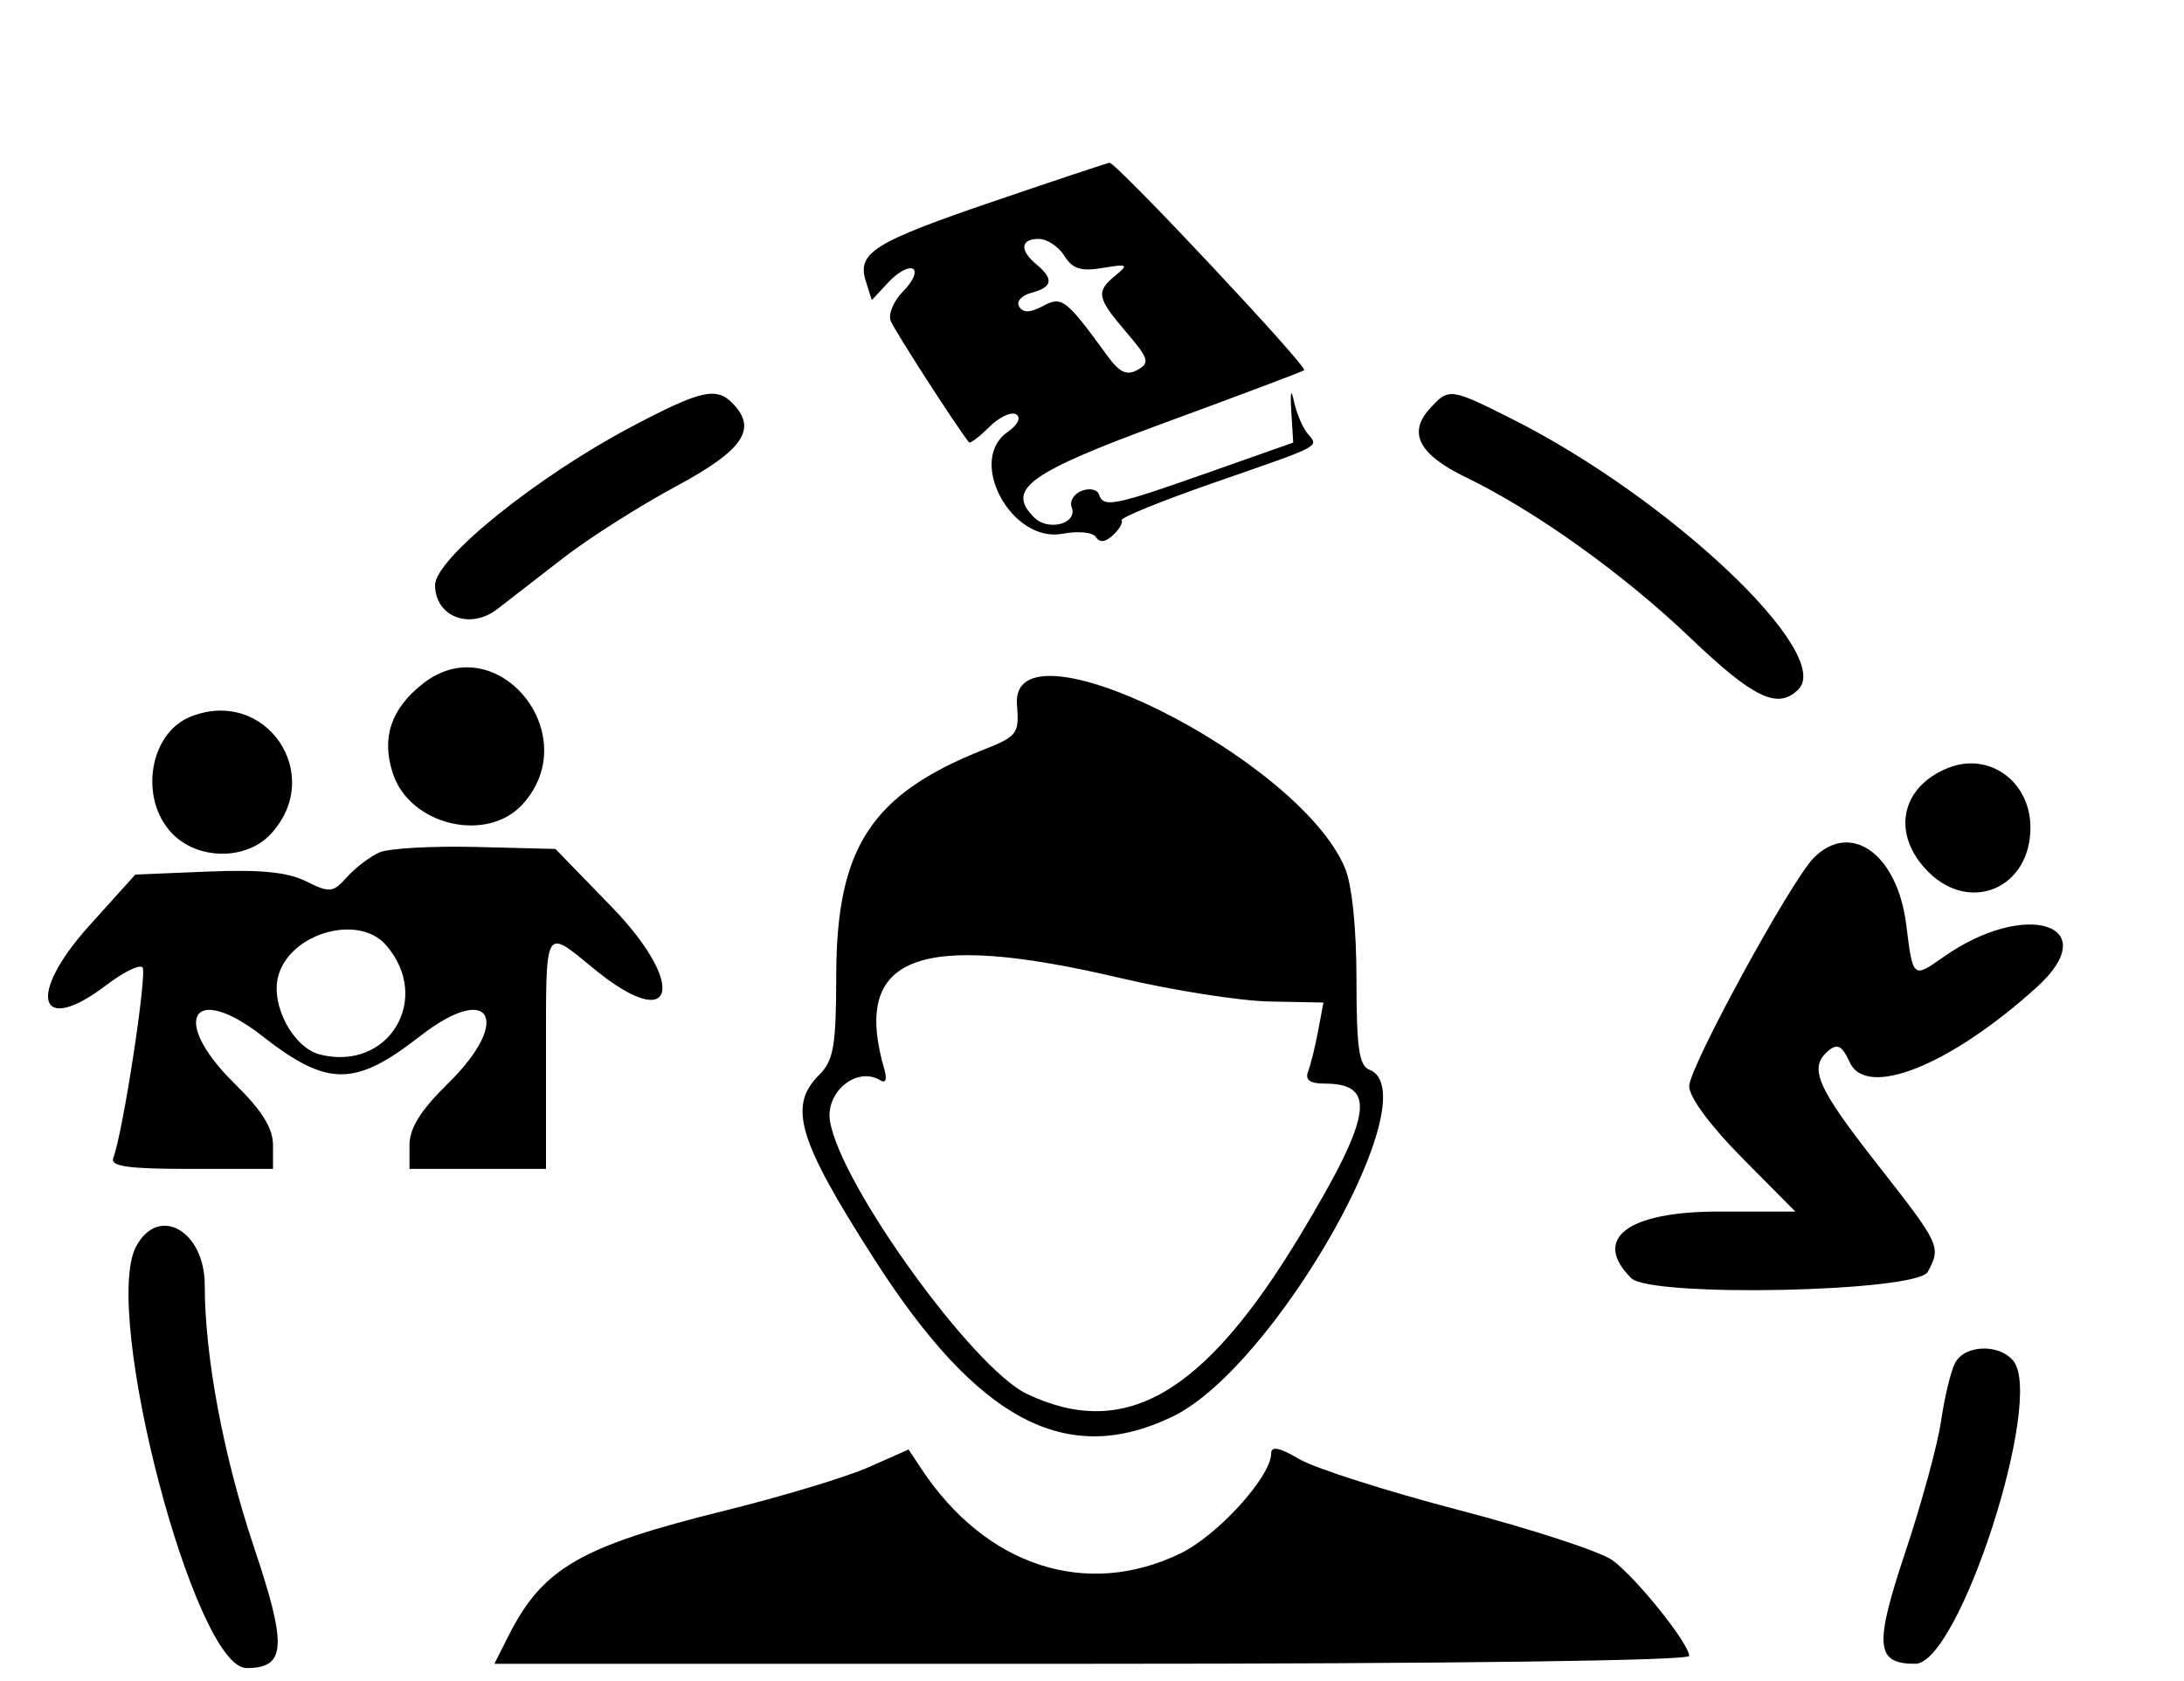 <svg id="svg" xmlns="http://www.w3.org/2000/svg" xmlns:xlink="http://www.w3.org/1999/xlink" width="400" height="307.812" viewBox="0, 0, 400,307.812"><g id="svgg"><path id="path0" d="M182.092 36.833 C 159.949 44.385,156.917 46.279,158.581 51.524 L 159.672 54.958 162.741 51.663 C 164.430 49.851,166.447 48.761,167.224 49.241 C 168.000 49.721,167.201 51.549,165.447 53.303 C 163.693 55.057,162.648 57.506,163.123 58.746 C 163.781 60.459,174.972 77.828,177.455 80.990 C 177.680 81.276,179.355 80.020,181.177 78.198 C 182.998 76.377,185.218 75.337,186.109 75.887 C 187.077 76.486,186.425 77.803,184.490 79.158 C 177.062 84.360,185.289 99.493,194.595 97.747 C 197.512 97.200,200.185 97.473,200.742 98.374 C 201.387 99.417,202.453 99.299,203.825 98.031 C 204.978 96.966,205.699 95.722,205.427 95.268 C 205.154 94.814,212.786 91.714,222.387 88.379 C 242.563 81.371,241.549 81.909,239.435 79.335 C 238.535 78.240,237.428 75.586,236.974 73.438 C 236.465 71.029,236.283 71.740,236.499 75.292 L 236.850 81.053 221.063 86.620 C 203.926 92.663,202.102 93.024,201.272 90.536 C 200.969 89.627,199.549 89.334,198.116 89.884 C 196.682 90.434,195.857 91.789,196.282 92.896 C 197.431 95.890,192.006 97.363,189.406 94.763 C 184.191 89.549,188.294 86.597,213.723 77.270 C 227.230 72.316,238.541 68.054,238.858 67.799 C 239.598 67.205,204.355 29.648,203.206 29.807 C 202.732 29.873,193.230 33.035,182.092 36.833 M194.927 46.838 C 196.428 49.242,197.982 49.736,201.943 49.070 C 206.538 48.296,206.766 48.430,204.297 50.451 C 200.663 53.424,200.874 54.515,206.312 60.876 C 210.410 65.671,210.640 66.448,208.341 67.735 C 206.374 68.836,205.044 68.220,202.832 65.183 C 195.202 54.709,194.507 54.172,191.006 56.046 C 188.669 57.297,187.385 57.327,186.656 56.149 C 186.086 55.226,187.092 54.093,188.905 53.619 C 192.783 52.605,193.055 51.103,189.844 48.438 C 186.702 45.830,186.882 43.750,190.249 43.750 C 191.761 43.750,193.866 45.140,194.927 46.838 M115.625 78.166 C 98.245 87.353,79.688 102.317,79.688 107.145 C 79.688 112.951,86.083 115.412,91.087 111.533 C 93.172 109.916,98.667 105.663,103.298 102.082 C 107.929 98.500,117.168 92.638,123.828 89.055 C 136.234 82.381,138.823 78.510,134.063 73.750 C 131.131 70.818,128.199 71.520,115.625 78.166 M261.820 74.888 C 257.828 79.299,259.906 83.253,268.367 87.348 C 281.182 93.550,297.220 105.011,309.549 116.776 C 321.204 127.899,325.617 130.008,329.375 126.250 C 335.917 119.708,305.777 91.231,276.998 76.762 C 265.557 71.010,265.352 70.985,261.820 74.888 M77.438 125.205 C 71.587 129.807,69.809 135.146,71.958 141.658 C 75.098 151.173,89.226 154.484,95.758 147.235 C 107.306 134.419,90.863 114.645,77.438 125.205 M186.260 129.060 C 186.691 134.347,186.331 134.836,180.205 137.263 C 159.600 145.428,153.212 155.173,153.159 178.516 C 153.130 191.639,152.692 194.183,150.000 196.875 C 144.295 202.580,146.153 208.775,160.100 230.549 C 179.119 260.243,195.362 268.806,214.809 259.392 C 233.534 250.327,261.946 200.162,250.781 195.878 C 248.916 195.162,248.438 191.814,248.438 179.470 C 248.438 169.953,247.621 162.020,246.323 158.934 C 237.824 138.721,184.903 112.399,186.260 129.060 M34.868 131.261 C 27.368 134.283,25.444 146.163,31.423 152.528 C 36.118 157.526,45.054 157.627,49.588 152.734 C 59.673 141.851,48.616 125.722,34.868 131.261 M356.808 140.626 C 348.019 144.135,346.352 152.842,353.164 159.655 C 360.886 167.376,371.875 162.624,371.875 151.563 C 371.875 143.107,364.324 137.626,356.808 140.626 M69.531 156.092 C 67.813 156.835,65.134 158.858,63.580 160.587 C 60.960 163.501,60.411 163.560,56.073 161.396 C 52.699 159.713,47.679 159.214,38.090 159.609 L 24.788 160.156 16.338 169.531 C 4.781 182.352,7.014 189.910,19.537 180.358 C 22.588 178.031,25.539 176.581,26.094 177.136 C 27.020 178.062,22.526 207.424,20.749 212.054 C 20.154 213.604,23.401 214.063,34.989 214.063 L 50.000 214.063 50.000 209.700 C 50.000 206.594,47.975 203.351,42.969 198.437 C 31.078 186.768,35.165 179.703,48.014 189.714 C 60.031 199.076,64.969 199.076,76.986 189.714 C 89.835 179.703,93.922 186.768,82.031 198.438 C 77.025 203.351,75.000 206.594,75.000 209.700 L 75.000 214.063 87.500 214.063 L 100.000 214.063 100.000 192.969 C 100.000 169.229,99.616 169.903,108.833 177.456 C 123.630 189.581,126.065 180.537,111.926 165.971 L 101.730 155.469 87.193 155.104 C 79.198 154.904,71.250 155.348,69.531 156.092 M332.203 157.082 C 328.023 161.262,309.375 195.440,309.375 198.920 C 309.375 200.922,313.268 206.188,319.095 212.067 L 328.816 221.875 314.720 221.875 C 298.036 221.875,291.528 226.841,298.750 234.063 C 302.321 237.633,351.096 236.603,353.070 232.915 C 355.551 228.280,355.413 227.987,343.774 213.140 C 332.666 198.970,331.179 195.488,334.911 192.391 C 336.540 191.039,337.407 191.522,338.784 194.543 C 341.852 201.277,357.279 195.075,373.047 180.770 C 385.617 169.365,371.076 164.620,356.009 175.210 C 350.326 179.204,350.364 179.237,349.125 169.326 C 347.514 156.431,339.009 150.277,332.203 157.082 M70.667 173.047 C 79.259 182.832,71.194 196.271,58.622 193.116 C 53.749 191.892,49.591 184.203,50.927 178.883 C 52.912 170.973,65.561 167.233,70.667 173.047 M205.191 179.107 C 214.797 181.366,227.096 183.300,232.522 183.404 L 242.388 183.594 241.415 188.783 C 240.880 191.637,240.056 194.977,239.585 196.205 C 238.984 197.771,239.887 198.438,242.610 198.438 C 252.266 198.438,251.331 204.296,238.192 226.101 C 220.561 255.362,206.063 263.802,188.086 255.271 C 178.208 250.584,153.898 216.914,152.016 205.312 C 151.143 199.937,156.978 195.209,161.236 197.841 C 162.202 198.438,162.499 197.669,161.985 195.899 C 155.934 175.032,167.970 170.354,205.191 179.107 M24.931 228.254 C 18.537 240.201,35.621 305.469,45.142 305.469 C 52.396 305.469,52.638 301.557,46.510 283.313 C 40.935 266.716,37.500 248.432,37.500 235.356 C 37.500 225.372,29.033 220.589,24.931 228.254 M358.067 249.609 C 357.287 251.113,356.142 255.859,355.522 260.156 C 354.901 264.453,351.965 275.239,348.997 284.125 C 343.219 301.421,343.503 304.688,350.781 304.688 C 358.806 304.688,374.500 256.147,368.724 249.188 C 366.099 246.024,359.797 246.274,358.067 249.609 M232.813 266.151 C 232.813 270.397,223.050 281.159,216.182 284.483 C 198.946 292.827,180.553 286.818,168.750 268.986 L 166.406 265.445 159.069 268.696 C 155.033 270.484,143.191 274.059,132.753 276.640 C 106.241 283.197,99.405 287.158,93.111 299.609 L 90.545 304.688 199.960 304.688 C 265.713 304.688,309.375 304.112,309.375 303.246 C 309.375 301.003,299.661 288.894,295.313 285.719 C 293.164 284.149,280.538 280.025,267.255 276.553 C 253.972 273.081,240.789 268.874,237.959 267.204 C 234.353 265.077,232.813 264.762,232.813 266.151 " stroke="none" fill="currentColor" fill-rule="evenodd"></path></g></svg>